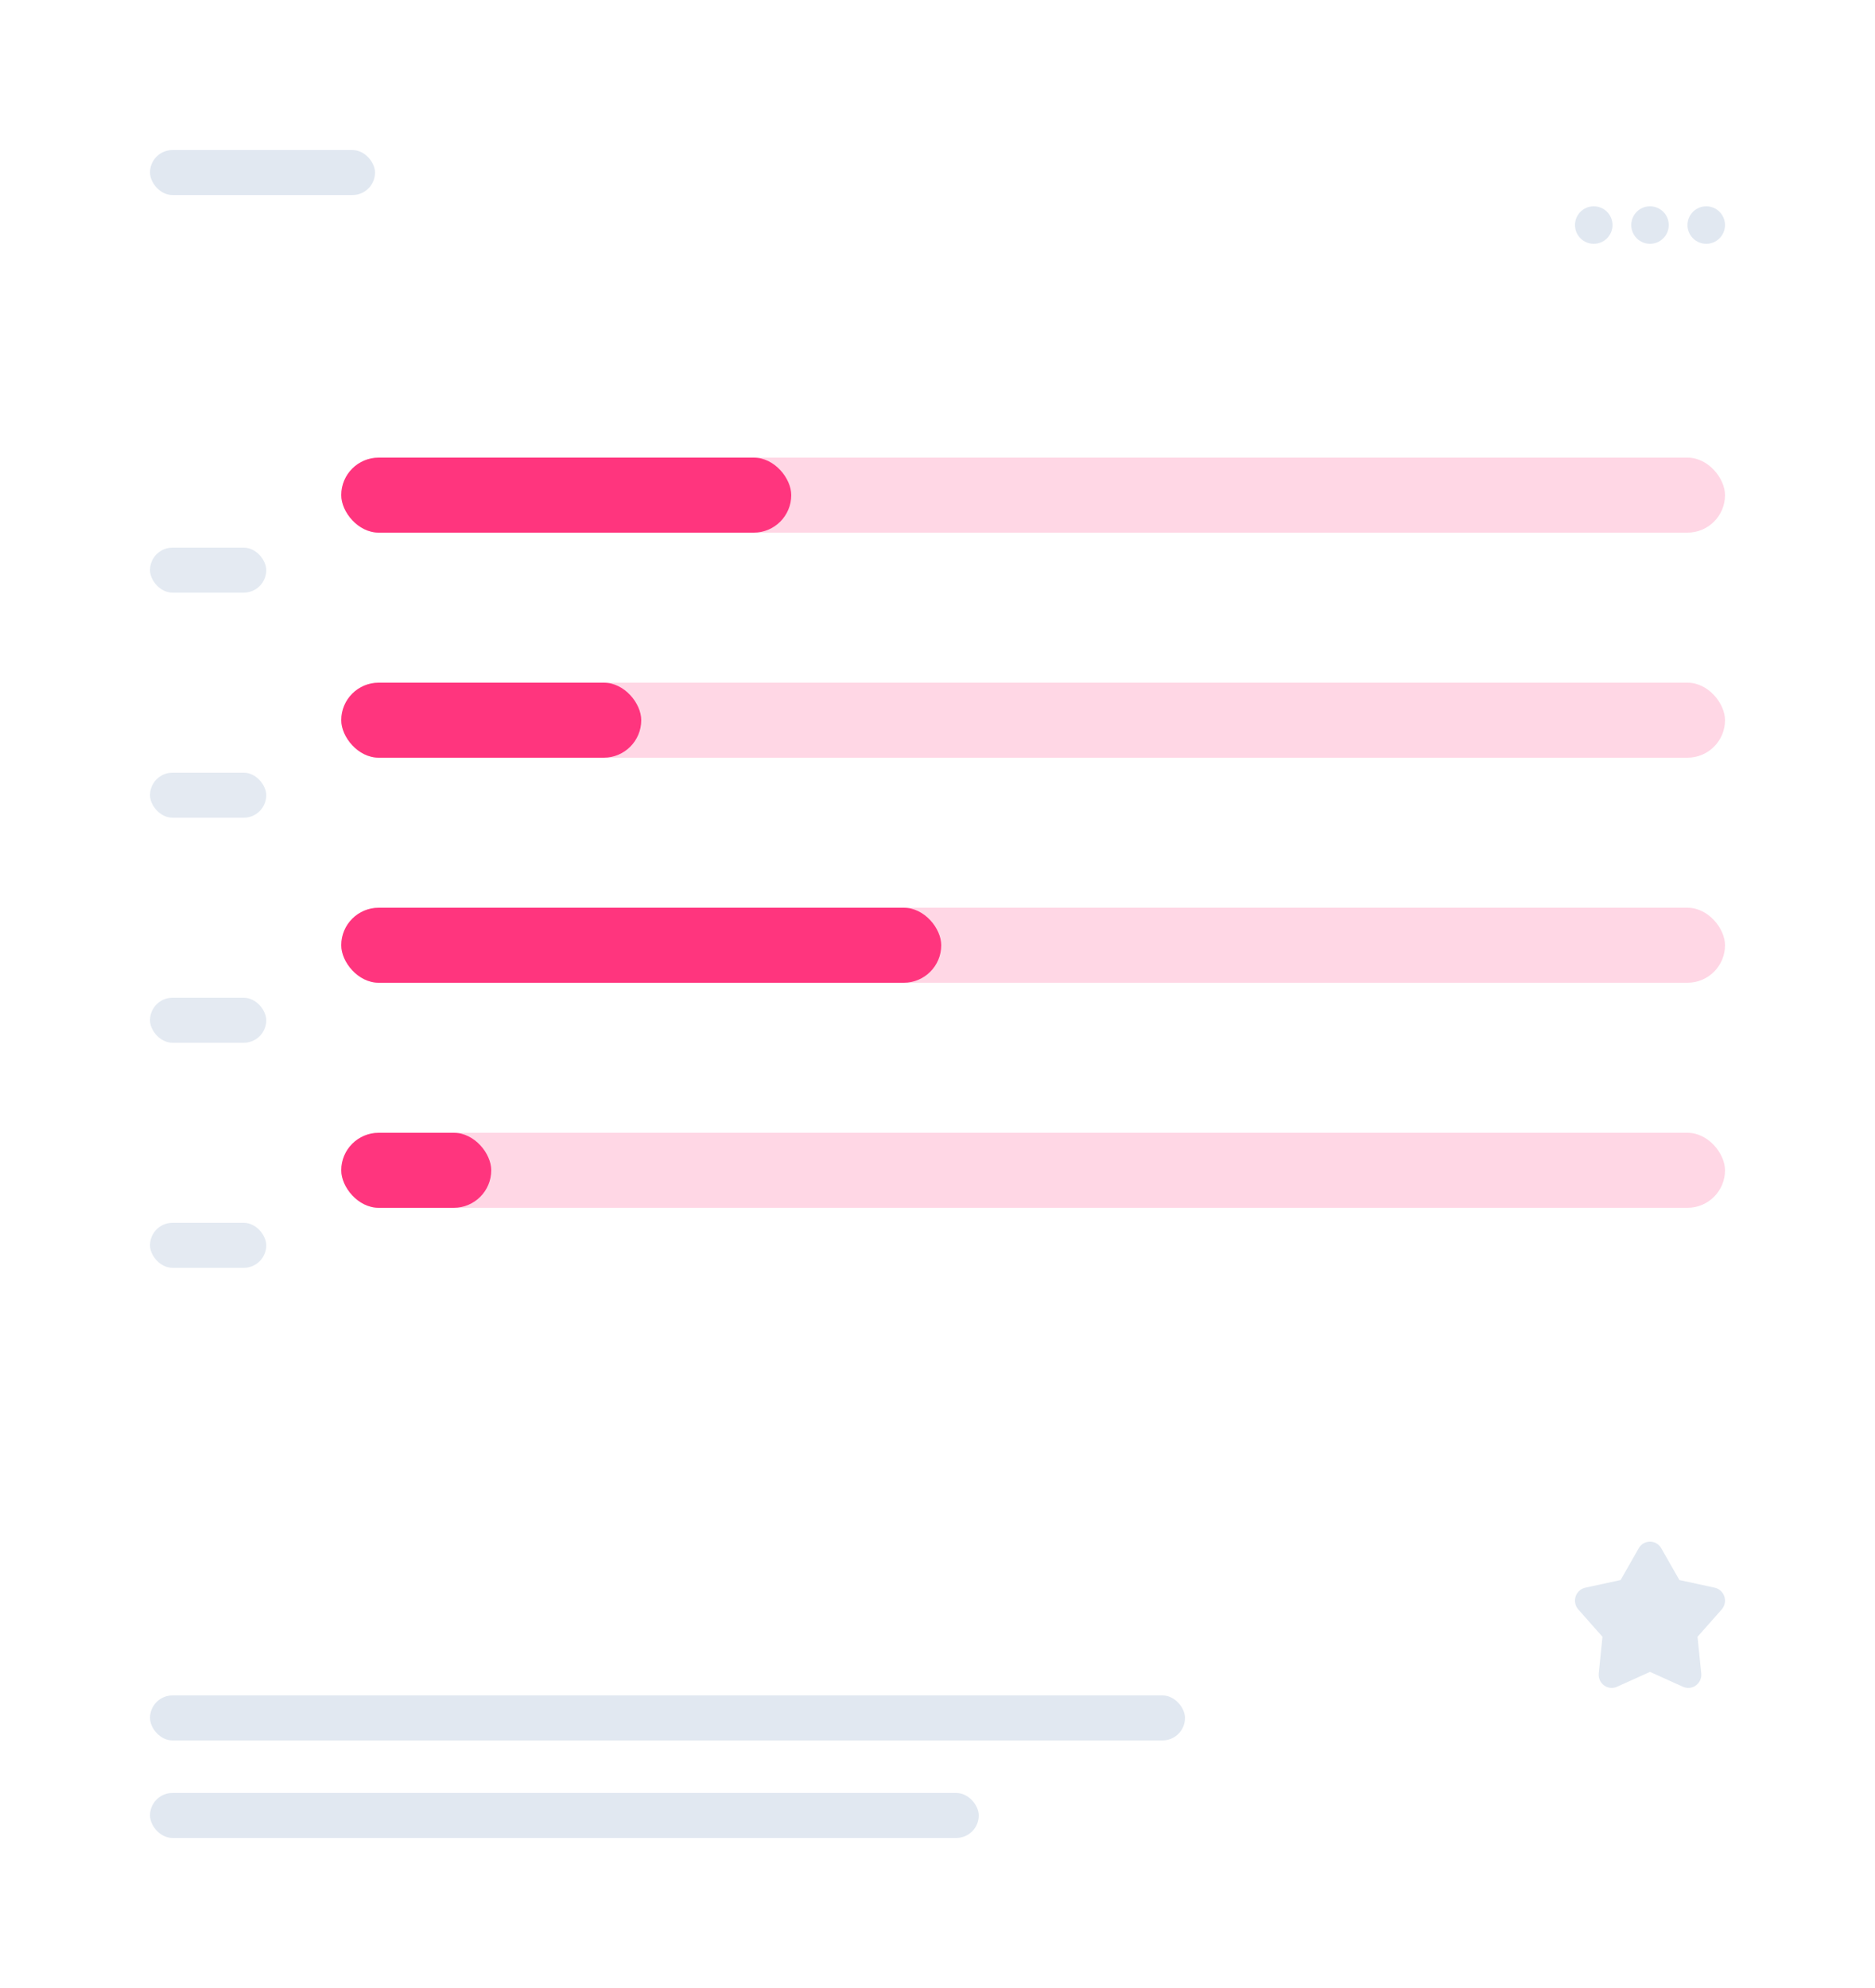 <svg width="500" height="530" viewBox="0 0 500 530" fill="none" xmlns="http://www.w3.org/2000/svg">
<g filter="url(#filter0_d_0_9146)">
<g filter="url(#filter1_d_0_9146)">
<rect width="500" height="500" rx="20" fill="white"/>
</g>
</g>
<g clip-path="url(#clip0_0_9146)">
<g opacity="0.2" filter="url(#filter2_d_0_9146)">
<rect x="91" y="342" width="369" height="20" rx="10" fill="#FF357E"/>
</g>
<g filter="url(#filter3_d_0_9146)">
<rect x="91" y="342" width="80" height="20" rx="10" fill="#FF357E"/>
</g>
<g opacity="0.2" filter="url(#filter4_d_0_9146)">
<rect x="91" y="282" width="369" height="20" rx="10" fill="#FF357E"/>
</g>
<g filter="url(#filter5_d_0_9146)">
<rect x="91" y="282" width="40" height="20" rx="10" fill="#FF357E"/>
</g>
<g opacity="0.2" filter="url(#filter6_d_0_9146)">
<rect x="91" y="222" width="369" height="20" rx="10" fill="#FF357E"/>
</g>
<g filter="url(#filter7_d_0_9146)">
<rect x="91" y="222" width="160" height="20" rx="10" fill="#FF357E"/>
</g>
<g opacity="0.2" filter="url(#filter8_d_0_9146)">
<rect x="91" y="162" width="369" height="20" rx="10" fill="#FF357E"/>
</g>
<g filter="url(#filter9_d_0_9146)">
<rect x="91" y="162" width="80" height="20" rx="10" fill="#FF357E"/>
</g>
<g opacity="0.2" filter="url(#filter10_d_0_9146)">
<rect x="91" y="102" width="369" height="20" rx="10" fill="#FF357E"/>
</g>
<g filter="url(#filter11_d_0_9146)">
<rect x="91" y="102" width="120" height="20" rx="10" fill="#FF357E"/>
</g>
<g opacity="0.9">
<g filter="url(#filter12_d_0_9146)">
<rect x="40" y="286" width="31" height="12" rx="6" fill="#E1E8F1"/>
</g>
</g>
<g opacity="0.9">
<g filter="url(#filter13_d_0_9146)">
<rect x="40" y="346" width="31" height="12" rx="6" fill="#E1E8F1"/>
</g>
</g>
<g opacity="0.9">
<g filter="url(#filter14_d_0_9146)">
<rect x="40" y="226" width="31" height="12" rx="6" fill="#E1E8F1"/>
</g>
</g>
<g opacity="0.9">
<g filter="url(#filter15_d_0_9146)">
<rect x="40" y="166" width="31" height="12" rx="6" fill="#E1E8F1"/>
</g>
</g>
<g opacity="0.9">
<g filter="url(#filter16_d_0_9146)">
<rect x="40" y="106" width="31" height="12" rx="6" fill="#E1E8F1"/>
</g>
</g>
</g>
<rect x="40" y="40" width="60" height="12" rx="6" fill="#E1E8F1"/>
<path fill-rule="evenodd" clip-rule="evenodd" d="M455 55C457.761 55 460 57.239 460 60C460 62.761 457.761 65 455 65C452.239 65 450 62.761 450 60C450 57.239 452.239 55 455 55ZM440 55C442.761 55 445 57.239 445 60C445 62.761 442.761 65 440 65C437.239 65 435 62.761 435 60C435 57.239 437.239 55 440 55ZM425 55C427.761 55 430 57.239 430 60C430 62.761 427.761 65 425 65C422.239 65 420 62.761 420 60C420 57.239 422.239 55 425 55Z" fill="#E1E8F1"/>
<g filter="url(#filter17_d_0_9146)">
<rect x="40" y="438" width="221" height="12" rx="6" fill="#E1E8F1"/>
</g>
<g filter="url(#filter18_d_0_9146)">
<rect x="40" y="412" width="276" height="12" rx="6" fill="#E1E8F1"/>
</g>
<path fill-rule="evenodd" clip-rule="evenodd" d="M440 445.724L431.195 449.696C429.442 450.486 427.39 449.683 426.611 447.902C426.365 447.338 426.269 446.719 426.331 446.105L427.328 436.369L420.89 429.088C419.608 427.638 419.725 425.407 421.152 424.105C421.603 423.693 422.153 423.408 422.747 423.279L432.168 421.233L436.994 412.762C437.955 411.075 440.079 410.499 441.739 411.475C442.265 411.784 442.701 412.228 443.005 412.762L447.831 421.233L457.252 423.279C459.128 423.686 460.323 425.561 459.923 427.467C459.796 428.07 459.515 428.629 459.11 429.088L452.671 436.369L453.668 446.105C453.866 448.044 452.481 449.779 450.573 449.98C449.969 450.044 449.36 449.946 448.805 449.696L440 445.724Z" fill="#E1E8F1"/>
<defs>
<filter id="filter0_d_0_9146" x="0" y="0" width="500" height="520" filterUnits="userSpaceOnUse" color-interpolation-filters="sRGB">
<feFlood flood-opacity="0" result="BackgroundImageFix"/>
<feColorMatrix in="SourceAlpha" type="matrix" values="0 0 0 0 0 0 0 0 0 0 0 0 0 0 0 0 0 0 127 0" result="hardAlpha"/>
<feMorphology radius="40" operator="erode" in="SourceAlpha" result="effect1_dropShadow_0_9146"/>
<feOffset dy="20"/>
<feGaussianBlur stdDeviation="20"/>
<feColorMatrix type="matrix" values="0 0 0 0 0.859 0 0 0 0 0.89 0 0 0 0 0.929 0 0 0 0.4 0"/>
<feBlend mode="normal" in2="BackgroundImageFix" result="effect1_dropShadow_0_9146"/>
<feBlend mode="normal" in="SourceGraphic" in2="effect1_dropShadow_0_9146" result="shape"/>
</filter>
<filter id="filter1_d_0_9146" x="0" y="0" width="500" height="520" filterUnits="userSpaceOnUse" color-interpolation-filters="sRGB">
<feFlood flood-opacity="0" result="BackgroundImageFix"/>
<feColorMatrix in="SourceAlpha" type="matrix" values="0 0 0 0 0 0 0 0 0 0 0 0 0 0 0 0 0 0 127 0" result="hardAlpha"/>
<feMorphology radius="40" operator="erode" in="SourceAlpha" result="effect1_dropShadow_0_9146"/>
<feOffset dy="20"/>
<feGaussianBlur stdDeviation="20"/>
<feColorMatrix type="matrix" values="0 0 0 0 0.859 0 0 0 0 0.89 0 0 0 0 0.929 0 0 0 0.4 0"/>
<feBlend mode="normal" in2="BackgroundImageFix" result="effect1_dropShadow_0_9146"/>
<feBlend mode="normal" in="SourceGraphic" in2="effect1_dropShadow_0_9146" result="shape"/>
</filter>
<filter id="filter2_d_0_9146" x="91" y="342" width="369" height="40" filterUnits="userSpaceOnUse" color-interpolation-filters="sRGB">
<feFlood flood-opacity="0" result="BackgroundImageFix"/>
<feColorMatrix in="SourceAlpha" type="matrix" values="0 0 0 0 0 0 0 0 0 0 0 0 0 0 0 0 0 0 127 0" result="hardAlpha"/>
<feMorphology radius="40" operator="erode" in="SourceAlpha" result="effect1_dropShadow_0_9146"/>
<feOffset dy="20"/>
<feGaussianBlur stdDeviation="20"/>
<feColorMatrix type="matrix" values="0 0 0 0 0.859 0 0 0 0 0.89 0 0 0 0 0.929 0 0 0 0.4 0"/>
<feBlend mode="normal" in2="BackgroundImageFix" result="effect1_dropShadow_0_9146"/>
<feBlend mode="normal" in="SourceGraphic" in2="effect1_dropShadow_0_9146" result="shape"/>
</filter>
<filter id="filter3_d_0_9146" x="91" y="342" width="80" height="40" filterUnits="userSpaceOnUse" color-interpolation-filters="sRGB">
<feFlood flood-opacity="0" result="BackgroundImageFix"/>
<feColorMatrix in="SourceAlpha" type="matrix" values="0 0 0 0 0 0 0 0 0 0 0 0 0 0 0 0 0 0 127 0" result="hardAlpha"/>
<feMorphology radius="40" operator="erode" in="SourceAlpha" result="effect1_dropShadow_0_9146"/>
<feOffset dy="20"/>
<feGaussianBlur stdDeviation="20"/>
<feColorMatrix type="matrix" values="0 0 0 0 0.859 0 0 0 0 0.89 0 0 0 0 0.929 0 0 0 0.4 0"/>
<feBlend mode="normal" in2="BackgroundImageFix" result="effect1_dropShadow_0_9146"/>
<feBlend mode="normal" in="SourceGraphic" in2="effect1_dropShadow_0_9146" result="shape"/>
</filter>
<filter id="filter4_d_0_9146" x="91" y="282" width="369" height="40" filterUnits="userSpaceOnUse" color-interpolation-filters="sRGB">
<feFlood flood-opacity="0" result="BackgroundImageFix"/>
<feColorMatrix in="SourceAlpha" type="matrix" values="0 0 0 0 0 0 0 0 0 0 0 0 0 0 0 0 0 0 127 0" result="hardAlpha"/>
<feMorphology radius="40" operator="erode" in="SourceAlpha" result="effect1_dropShadow_0_9146"/>
<feOffset dy="20"/>
<feGaussianBlur stdDeviation="20"/>
<feColorMatrix type="matrix" values="0 0 0 0 0.859 0 0 0 0 0.89 0 0 0 0 0.929 0 0 0 0.4 0"/>
<feBlend mode="normal" in2="BackgroundImageFix" result="effect1_dropShadow_0_9146"/>
<feBlend mode="normal" in="SourceGraphic" in2="effect1_dropShadow_0_9146" result="shape"/>
</filter>
<filter id="filter5_d_0_9146" x="91" y="282" width="40" height="40" filterUnits="userSpaceOnUse" color-interpolation-filters="sRGB">
<feFlood flood-opacity="0" result="BackgroundImageFix"/>
<feColorMatrix in="SourceAlpha" type="matrix" values="0 0 0 0 0 0 0 0 0 0 0 0 0 0 0 0 0 0 127 0" result="hardAlpha"/>
<feMorphology radius="40" operator="erode" in="SourceAlpha" result="effect1_dropShadow_0_9146"/>
<feOffset dy="20"/>
<feGaussianBlur stdDeviation="20"/>
<feColorMatrix type="matrix" values="0 0 0 0 0.859 0 0 0 0 0.89 0 0 0 0 0.929 0 0 0 0.4 0"/>
<feBlend mode="normal" in2="BackgroundImageFix" result="effect1_dropShadow_0_9146"/>
<feBlend mode="normal" in="SourceGraphic" in2="effect1_dropShadow_0_9146" result="shape"/>
</filter>
<filter id="filter6_d_0_9146" x="91" y="222" width="369" height="40" filterUnits="userSpaceOnUse" color-interpolation-filters="sRGB">
<feFlood flood-opacity="0" result="BackgroundImageFix"/>
<feColorMatrix in="SourceAlpha" type="matrix" values="0 0 0 0 0 0 0 0 0 0 0 0 0 0 0 0 0 0 127 0" result="hardAlpha"/>
<feMorphology radius="40" operator="erode" in="SourceAlpha" result="effect1_dropShadow_0_9146"/>
<feOffset dy="20"/>
<feGaussianBlur stdDeviation="20"/>
<feColorMatrix type="matrix" values="0 0 0 0 0.859 0 0 0 0 0.89 0 0 0 0 0.929 0 0 0 0.4 0"/>
<feBlend mode="normal" in2="BackgroundImageFix" result="effect1_dropShadow_0_9146"/>
<feBlend mode="normal" in="SourceGraphic" in2="effect1_dropShadow_0_9146" result="shape"/>
</filter>
<filter id="filter7_d_0_9146" x="91" y="222" width="160" height="40" filterUnits="userSpaceOnUse" color-interpolation-filters="sRGB">
<feFlood flood-opacity="0" result="BackgroundImageFix"/>
<feColorMatrix in="SourceAlpha" type="matrix" values="0 0 0 0 0 0 0 0 0 0 0 0 0 0 0 0 0 0 127 0" result="hardAlpha"/>
<feMorphology radius="40" operator="erode" in="SourceAlpha" result="effect1_dropShadow_0_9146"/>
<feOffset dy="20"/>
<feGaussianBlur stdDeviation="20"/>
<feColorMatrix type="matrix" values="0 0 0 0 0.859 0 0 0 0 0.89 0 0 0 0 0.929 0 0 0 0.4 0"/>
<feBlend mode="normal" in2="BackgroundImageFix" result="effect1_dropShadow_0_9146"/>
<feBlend mode="normal" in="SourceGraphic" in2="effect1_dropShadow_0_9146" result="shape"/>
</filter>
<filter id="filter8_d_0_9146" x="91" y="162" width="369" height="40" filterUnits="userSpaceOnUse" color-interpolation-filters="sRGB">
<feFlood flood-opacity="0" result="BackgroundImageFix"/>
<feColorMatrix in="SourceAlpha" type="matrix" values="0 0 0 0 0 0 0 0 0 0 0 0 0 0 0 0 0 0 127 0" result="hardAlpha"/>
<feMorphology radius="40" operator="erode" in="SourceAlpha" result="effect1_dropShadow_0_9146"/>
<feOffset dy="20"/>
<feGaussianBlur stdDeviation="20"/>
<feColorMatrix type="matrix" values="0 0 0 0 0.859 0 0 0 0 0.89 0 0 0 0 0.929 0 0 0 0.4 0"/>
<feBlend mode="normal" in2="BackgroundImageFix" result="effect1_dropShadow_0_9146"/>
<feBlend mode="normal" in="SourceGraphic" in2="effect1_dropShadow_0_9146" result="shape"/>
</filter>
<filter id="filter9_d_0_9146" x="91" y="162" width="80" height="40" filterUnits="userSpaceOnUse" color-interpolation-filters="sRGB">
<feFlood flood-opacity="0" result="BackgroundImageFix"/>
<feColorMatrix in="SourceAlpha" type="matrix" values="0 0 0 0 0 0 0 0 0 0 0 0 0 0 0 0 0 0 127 0" result="hardAlpha"/>
<feMorphology radius="40" operator="erode" in="SourceAlpha" result="effect1_dropShadow_0_9146"/>
<feOffset dy="20"/>
<feGaussianBlur stdDeviation="20"/>
<feColorMatrix type="matrix" values="0 0 0 0 0.859 0 0 0 0 0.89 0 0 0 0 0.929 0 0 0 0.4 0"/>
<feBlend mode="normal" in2="BackgroundImageFix" result="effect1_dropShadow_0_9146"/>
<feBlend mode="normal" in="SourceGraphic" in2="effect1_dropShadow_0_9146" result="shape"/>
</filter>
<filter id="filter10_d_0_9146" x="91" y="102" width="369" height="40" filterUnits="userSpaceOnUse" color-interpolation-filters="sRGB">
<feFlood flood-opacity="0" result="BackgroundImageFix"/>
<feColorMatrix in="SourceAlpha" type="matrix" values="0 0 0 0 0 0 0 0 0 0 0 0 0 0 0 0 0 0 127 0" result="hardAlpha"/>
<feMorphology radius="40" operator="erode" in="SourceAlpha" result="effect1_dropShadow_0_9146"/>
<feOffset dy="20"/>
<feGaussianBlur stdDeviation="20"/>
<feColorMatrix type="matrix" values="0 0 0 0 0.859 0 0 0 0 0.89 0 0 0 0 0.929 0 0 0 0.4 0"/>
<feBlend mode="normal" in2="BackgroundImageFix" result="effect1_dropShadow_0_9146"/>
<feBlend mode="normal" in="SourceGraphic" in2="effect1_dropShadow_0_9146" result="shape"/>
</filter>
<filter id="filter11_d_0_9146" x="91" y="102" width="120" height="40" filterUnits="userSpaceOnUse" color-interpolation-filters="sRGB">
<feFlood flood-opacity="0" result="BackgroundImageFix"/>
<feColorMatrix in="SourceAlpha" type="matrix" values="0 0 0 0 0 0 0 0 0 0 0 0 0 0 0 0 0 0 127 0" result="hardAlpha"/>
<feMorphology radius="40" operator="erode" in="SourceAlpha" result="effect1_dropShadow_0_9146"/>
<feOffset dy="20"/>
<feGaussianBlur stdDeviation="20"/>
<feColorMatrix type="matrix" values="0 0 0 0 0.859 0 0 0 0 0.89 0 0 0 0 0.929 0 0 0 0.4 0"/>
<feBlend mode="normal" in2="BackgroundImageFix" result="effect1_dropShadow_0_9146"/>
<feBlend mode="normal" in="SourceGraphic" in2="effect1_dropShadow_0_9146" result="shape"/>
</filter>
<filter id="filter12_d_0_9146" x="0" y="286" width="111" height="92" filterUnits="userSpaceOnUse" color-interpolation-filters="sRGB">
<feFlood flood-opacity="0" result="BackgroundImageFix"/>
<feColorMatrix in="SourceAlpha" type="matrix" values="0 0 0 0 0 0 0 0 0 0 0 0 0 0 0 0 0 0 127 0" result="hardAlpha"/>
<feMorphology radius="40" operator="erode" in="SourceAlpha" result="effect1_dropShadow_0_9146"/>
<feOffset dy="40"/>
<feGaussianBlur stdDeviation="40"/>
<feColorMatrix type="matrix" values="0 0 0 0 0.859 0 0 0 0 0.89 0 0 0 0 0.929 0 0 0 0.5 0"/>
<feBlend mode="normal" in2="BackgroundImageFix" result="effect1_dropShadow_0_9146"/>
<feBlend mode="normal" in="SourceGraphic" in2="effect1_dropShadow_0_9146" result="shape"/>
</filter>
<filter id="filter13_d_0_9146" x="0" y="346" width="111" height="92" filterUnits="userSpaceOnUse" color-interpolation-filters="sRGB">
<feFlood flood-opacity="0" result="BackgroundImageFix"/>
<feColorMatrix in="SourceAlpha" type="matrix" values="0 0 0 0 0 0 0 0 0 0 0 0 0 0 0 0 0 0 127 0" result="hardAlpha"/>
<feMorphology radius="40" operator="erode" in="SourceAlpha" result="effect1_dropShadow_0_9146"/>
<feOffset dy="40"/>
<feGaussianBlur stdDeviation="40"/>
<feColorMatrix type="matrix" values="0 0 0 0 0.859 0 0 0 0 0.89 0 0 0 0 0.929 0 0 0 0.5 0"/>
<feBlend mode="normal" in2="BackgroundImageFix" result="effect1_dropShadow_0_9146"/>
<feBlend mode="normal" in="SourceGraphic" in2="effect1_dropShadow_0_9146" result="shape"/>
</filter>
<filter id="filter14_d_0_9146" x="0" y="226" width="111" height="92" filterUnits="userSpaceOnUse" color-interpolation-filters="sRGB">
<feFlood flood-opacity="0" result="BackgroundImageFix"/>
<feColorMatrix in="SourceAlpha" type="matrix" values="0 0 0 0 0 0 0 0 0 0 0 0 0 0 0 0 0 0 127 0" result="hardAlpha"/>
<feMorphology radius="40" operator="erode" in="SourceAlpha" result="effect1_dropShadow_0_9146"/>
<feOffset dy="40"/>
<feGaussianBlur stdDeviation="40"/>
<feColorMatrix type="matrix" values="0 0 0 0 0.859 0 0 0 0 0.89 0 0 0 0 0.929 0 0 0 0.5 0"/>
<feBlend mode="normal" in2="BackgroundImageFix" result="effect1_dropShadow_0_9146"/>
<feBlend mode="normal" in="SourceGraphic" in2="effect1_dropShadow_0_9146" result="shape"/>
</filter>
<filter id="filter15_d_0_9146" x="0" y="166" width="111" height="92" filterUnits="userSpaceOnUse" color-interpolation-filters="sRGB">
<feFlood flood-opacity="0" result="BackgroundImageFix"/>
<feColorMatrix in="SourceAlpha" type="matrix" values="0 0 0 0 0 0 0 0 0 0 0 0 0 0 0 0 0 0 127 0" result="hardAlpha"/>
<feMorphology radius="40" operator="erode" in="SourceAlpha" result="effect1_dropShadow_0_9146"/>
<feOffset dy="40"/>
<feGaussianBlur stdDeviation="40"/>
<feColorMatrix type="matrix" values="0 0 0 0 0.859 0 0 0 0 0.89 0 0 0 0 0.929 0 0 0 0.5 0"/>
<feBlend mode="normal" in2="BackgroundImageFix" result="effect1_dropShadow_0_9146"/>
<feBlend mode="normal" in="SourceGraphic" in2="effect1_dropShadow_0_9146" result="shape"/>
</filter>
<filter id="filter16_d_0_9146" x="0" y="106" width="111" height="92" filterUnits="userSpaceOnUse" color-interpolation-filters="sRGB">
<feFlood flood-opacity="0" result="BackgroundImageFix"/>
<feColorMatrix in="SourceAlpha" type="matrix" values="0 0 0 0 0 0 0 0 0 0 0 0 0 0 0 0 0 0 127 0" result="hardAlpha"/>
<feMorphology radius="40" operator="erode" in="SourceAlpha" result="effect1_dropShadow_0_9146"/>
<feOffset dy="40"/>
<feGaussianBlur stdDeviation="40"/>
<feColorMatrix type="matrix" values="0 0 0 0 0.859 0 0 0 0 0.89 0 0 0 0 0.929 0 0 0 0.5 0"/>
<feBlend mode="normal" in2="BackgroundImageFix" result="effect1_dropShadow_0_9146"/>
<feBlend mode="normal" in="SourceGraphic" in2="effect1_dropShadow_0_9146" result="shape"/>
</filter>
<filter id="filter17_d_0_9146" x="0" y="438" width="301" height="92" filterUnits="userSpaceOnUse" color-interpolation-filters="sRGB">
<feFlood flood-opacity="0" result="BackgroundImageFix"/>
<feColorMatrix in="SourceAlpha" type="matrix" values="0 0 0 0 0 0 0 0 0 0 0 0 0 0 0 0 0 0 127 0" result="hardAlpha"/>
<feMorphology radius="40" operator="erode" in="SourceAlpha" result="effect1_dropShadow_0_9146"/>
<feOffset dy="40"/>
<feGaussianBlur stdDeviation="40"/>
<feColorMatrix type="matrix" values="0 0 0 0 0.859 0 0 0 0 0.89 0 0 0 0 0.929 0 0 0 0.5 0"/>
<feBlend mode="normal" in2="BackgroundImageFix" result="effect1_dropShadow_0_9146"/>
<feBlend mode="normal" in="SourceGraphic" in2="effect1_dropShadow_0_9146" result="shape"/>
</filter>
<filter id="filter18_d_0_9146" x="0" y="412" width="356" height="92" filterUnits="userSpaceOnUse" color-interpolation-filters="sRGB">
<feFlood flood-opacity="0" result="BackgroundImageFix"/>
<feColorMatrix in="SourceAlpha" type="matrix" values="0 0 0 0 0 0 0 0 0 0 0 0 0 0 0 0 0 0 127 0" result="hardAlpha"/>
<feMorphology radius="40" operator="erode" in="SourceAlpha" result="effect1_dropShadow_0_9146"/>
<feOffset dy="40"/>
<feGaussianBlur stdDeviation="40"/>
<feColorMatrix type="matrix" values="0 0 0 0 0.859 0 0 0 0 0.89 0 0 0 0 0.929 0 0 0 0.5 0"/>
<feBlend mode="normal" in2="BackgroundImageFix" result="effect1_dropShadow_0_9146"/>
<feBlend mode="normal" in="SourceGraphic" in2="effect1_dropShadow_0_9146" result="shape"/>
</filter>
<clipPath id="clip0_0_9146">
<rect width="420" height="260" fill="white" transform="translate(40 102)"/>
</clipPath>
</defs>
</svg>
